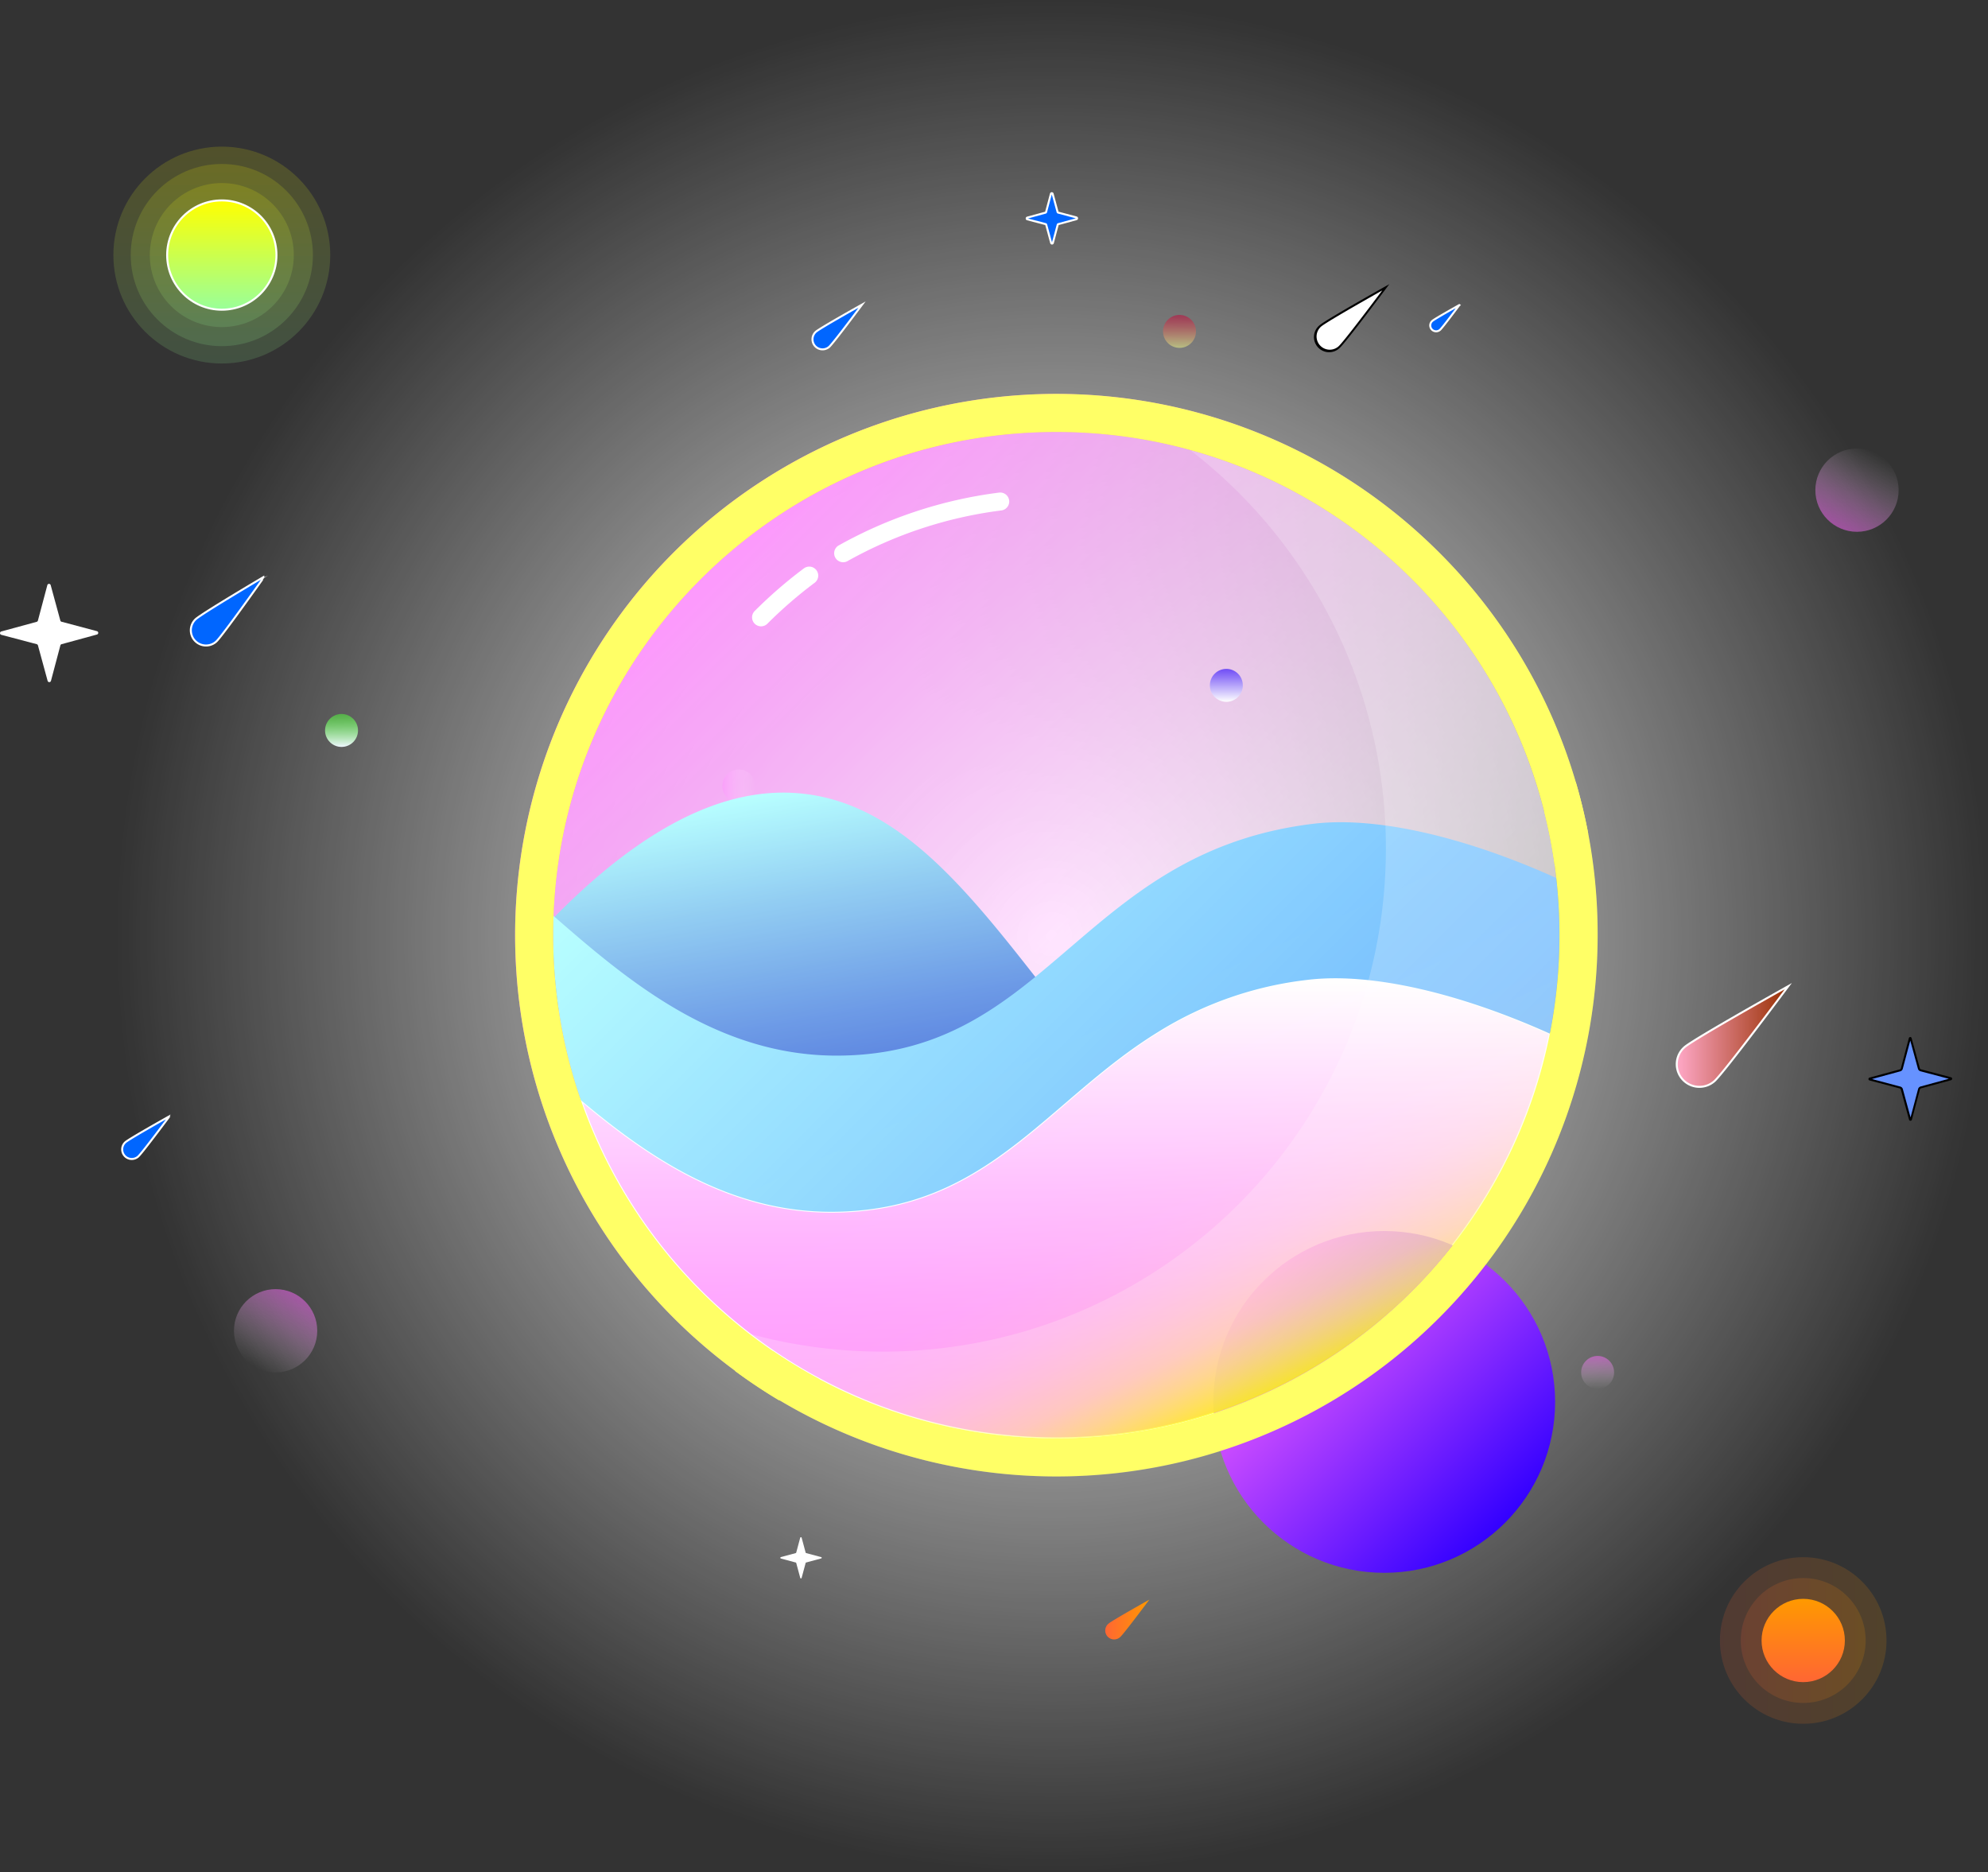 <svg xmlns="http://www.w3.org/2000/svg" xmlns:xlink="http://www.w3.org/1999/xlink" viewBox="0 0 995.37 937.3"><rect x="0" y="0" width="995.37" height="937.3" fill="#333333" stroke="none"/><defs><radialGradient id="radial-gradient" cx="526.72" cy="468.65" r="468.65" gradientUnits="userSpaceOnUse"><stop offset="0" stop-color="#fff"/><stop offset="1" stop-color="#fff" stop-opacity="0"/></radialGradient><linearGradient id="linear-gradient" x1="723.17" y1="691.35" x2="339.88" y2="308.06" gradientUnits="userSpaceOnUse"><stop offset="0" stop-color="#fff" stop-opacity="0"/><stop offset="1" stop-color="#f6f"/></linearGradient><linearGradient id="linear-gradient-2" x1="111.06" y1="181.99" x2="111.06" y2="73.4" gradientUnits="userSpaceOnUse"><stop offset="0" stop-color="#9f9"/><stop offset="1" stop-color="#ff0"/></linearGradient><linearGradient id="linear-gradient-3" x1="111.06" y1="173.3" x2="111.06" y2="82.09" xlink:href="#linear-gradient-2"/><linearGradient id="linear-gradient-4" x1="111.06" y1="163.75" x2="111.06" y2="91.65" xlink:href="#linear-gradient-2"/><linearGradient id="linear-gradient-5" x1="111.06" y1="155.06" x2="111.06" y2="100.33" xlink:href="#linear-gradient-2"/><linearGradient id="linear-gradient-6" x1="861.16" y1="821.33" x2="944.55" y2="821.33" gradientUnits="userSpaceOnUse"><stop offset="0" stop-color="#f63"/><stop offset="1" stop-color="#f90"/></linearGradient><linearGradient id="linear-gradient-7" x1="871.58" y1="821.33" x2="934.13" y2="821.33" xlink:href="#linear-gradient-6"/><linearGradient id="linear-gradient-8" x1="902.85" y1="842.18" x2="902.85" y2="800.48" xlink:href="#linear-gradient-6"/><linearGradient id="linear-gradient-9" x1="919.36" y1="263.46" x2="940.21" y2="227.34" gradientUnits="userSpaceOnUse"><stop offset="0" stop-color="#f6f" stop-opacity="0.5"/><stop offset="0.42" stop-color="#ffa3ff" stop-opacity="0.3"/><stop offset="1" stop-color="#fff" stop-opacity="0"/></linearGradient><filter id="luminosity-noclip" x="125.23" y="-8692" width="812.58" height="32766" filterUnits="userSpaceOnUse" color-interpolation-filters="sRGB"><feFlood flood-color="#fff" result="bg"/><feBlend in="SourceGraphic" in2="bg"/></filter><mask id="mask" x="122.6" y="-8723.49" width="812.58" height="32766" maskUnits="userSpaceOnUse"><g filter="url(#luminosity-noclip)"/></mask><linearGradient id="linear-gradient-10" x1="617.82" y1="602.55" x2="445.22" y2="396.86" gradientUnits="userSpaceOnUse"><stop offset="0" stop-color="#004ad7"/><stop offset="0.62" stop-color="#a21bb0" stop-opacity="0.68"/><stop offset="1" stop-color="#f09" stop-opacity="0.5"/></linearGradient><linearGradient id="linear-gradient-11" x1="127.56" y1="684.33" x2="148.41" y2="648.22" gradientUnits="userSpaceOnUse"><stop offset="0" stop-color="#fff" stop-opacity="0"/><stop offset="0.58" stop-color="#ffa3ff" stop-opacity="0.3"/><stop offset="1" stop-color="#f6f" stop-opacity="0.5"/></linearGradient><linearGradient id="linear-gradient-12" x1="617.82" y1="602.55" x2="445.22" y2="396.86" gradientUnits="userSpaceOnUse"><stop offset="0"/><stop offset="0.13" stop-color="#1b000e"/><stop offset="0.73" stop-color="#99004d"/><stop offset="1" stop-color="#c06"/></linearGradient><linearGradient id="linear-gradient-13" x1="842.17" y1="550.42" x2="897.98" y2="550.42" gradientUnits="userSpaceOnUse"><stop offset="0" stop-color="#ffa8c7"/><stop offset="1" stop-color="#982e00"/></linearGradient><linearGradient id="linear-gradient-14" x1="556.15" y1="842.27" x2="578.08" y2="842.27" xlink:href="#linear-gradient-6"/><linearGradient id="linear-gradient-15" x1="171" y1="373.96" x2="171" y2="357.46" gradientUnits="userSpaceOnUse"><stop offset="0" stop-color="#eff7ff"/><stop offset="0.22" stop-color="#cbf9d1" stop-opacity="0.89"/><stop offset="0.76" stop-color="#72fd62" stop-opacity="0.61"/><stop offset="1" stop-color="#4fff35" stop-opacity="0.5"/></linearGradient><linearGradient id="linear-gradient-16" x1="361.67" y1="393.51" x2="378.18" y2="393.51" xlink:href="#linear-gradient-9"/><linearGradient id="linear-gradient-17" x1="614.02" y1="351.38" x2="614.02" y2="334.87" gradientUnits="userSpaceOnUse"><stop offset="0" stop-color="#fff"/><stop offset="0.29" stop-color="#c0b1fb"/><stop offset="0.78" stop-color="#5b33f4"/><stop offset="1" stop-color="#3300f1"/></linearGradient><linearGradient id="linear-gradient-18" x1="799.92" y1="695.37" x2="799.92" y2="678.87" xlink:href="#linear-gradient-11"/><linearGradient id="linear-gradient-19" x1="590.57" y1="174.17" x2="590.57" y2="157.66" gradientUnits="userSpaceOnUse"><stop offset="0" stop-color="#f4ff89" stop-opacity="0.5"/><stop offset="0.12" stop-color="#eedb7e" stop-opacity="0.5"/><stop offset="0.53" stop-color="#da6558" stop-opacity="0.5"/><stop offset="0.84" stop-color="#ce1c41" stop-opacity="0.5"/><stop offset="1" stop-color="#c90038" stop-opacity="0.5"/></linearGradient><linearGradient id="linear-gradient-20" x1="536.03" y1="751.62" x2="536.03" y2="521.26" gradientUnits="userSpaceOnUse"><stop offset="0" stop-color="#f6f"/><stop offset="0.12" stop-color="#ff6eff"/><stop offset="0.31" stop-color="#ff82ff"/><stop offset="0.54" stop-color="#ffa5ff"/><stop offset="0.79" stop-color="#ffd4ff"/><stop offset="1" stop-color="#fff"/></linearGradient><linearGradient id="linear-gradient-21" x1="421.46" y1="602.41" x2="390.63" y2="427.61" gradientUnits="userSpaceOnUse"><stop offset="0" stop-color="#03c"/><stop offset="0.12" stop-color="#0d44d0"/><stop offset="0.36" stop-color="#2f71dc"/><stop offset="0.7" stop-color="#64b9ed"/><stop offset="1" stop-color="#9ff"/></linearGradient><linearGradient id="linear-gradient-22" x1="669.29" y1="658.31" x2="390.39" y2="379.41" gradientUnits="userSpaceOnUse"><stop offset="0" stop-color="#39f"/><stop offset="0.24" stop-color="#47adff"/><stop offset="0.72" stop-color="#79dfff"/><stop offset="1" stop-color="#9ff"/></linearGradient><linearGradient id="linear-gradient-23" x1="753.57" y1="762.39" x2="632.57" y2="641.39" gradientUnits="userSpaceOnUse"><stop offset="0" stop-color="#30f"/><stop offset="1" stop-color="#f6f"/></linearGradient><linearGradient id="linear-gradient-24" x1="635.38" y1="696.58" x2="422.4" y2="239.85" gradientUnits="userSpaceOnUse"><stop offset="0" stop-color="#ff0" stop-opacity="0.8"/><stop offset="0.01" stop-color="#ffff13" stop-opacity="0.76"/><stop offset="0.04" stop-color="#ffff52" stop-opacity="0.64"/><stop offset="0.07" stop-color="#ff8" stop-opacity="0.53"/><stop offset="0.11" stop-color="#ffffb4" stop-opacity="0.45"/><stop offset="0.15" stop-color="#ffffd6" stop-opacity="0.38"/><stop offset="0.2" stop-color="#ffe" stop-opacity="0.33"/><stop offset="0.27" stop-color="#fffffb" stop-opacity="0.31"/><stop offset="0.48" stop-color="#fff" stop-opacity="0.3"/></linearGradient><filter id="luminosity-noclip-3" x="370.5" y="-8692" width="427.33" height="32766" filterUnits="userSpaceOnUse" color-interpolation-filters="sRGB"><feFlood flood-color="#fff" result="bg"/><feBlend in="SourceGraphic" in2="bg"/></filter><mask id="mask-3" x="367.87" y="-8723.49" width="427.33" height="32766" maskUnits="userSpaceOnUse"><g filter="url(#luminosity-noclip-3)"/></mask><linearGradient id="linear-gradient-25" x1="341.8" y1="762.76" x2="809.95" y2="434.96" gradientUnits="userSpaceOnUse"><stop offset="0.01" stop-color="#004ad7"/><stop offset="0.49" stop-color="#f09" stop-opacity="0.5"/><stop offset="0.68" stop-color="#a21bb0" stop-opacity="0.68"/><stop offset="1" stop-color="#004ad7"/></linearGradient></defs><g style="isolation:isolate"><g id="Layer_1" data-name="Layer 1"><g style="mix-blend-mode:overlay"><circle cx="526.72" cy="468.65" r="468.65" fill="url(#radial-gradient)"/></g><path id="Base" d="M531.52,770.73a271,271,0,1,1,191.65-79.38A269.25,269.25,0,0,1,531.52,770.73Z" transform="translate(-2.63 -31.49)" fill="url(#linear-gradient)" style="mix-blend-mode:hard-light"/><path d="M424.78,308.48a216.61,216.61,0,0,1,78.65-25.9" transform="translate(-2.63 -31.49)" fill="none" stroke="#fff" stroke-linecap="round" stroke-miterlimit="10" stroke-width="9"/><path d="M406.94,319.64" transform="translate(-2.63 -31.49)" fill="none" stroke="#fff" stroke-linecap="round" stroke-miterlimit="10" stroke-width="9"/><path d="M383.68,340.57a223.17,223.17,0,0,1,24.13-20.9" transform="translate(-2.63 -31.49)" fill="none" stroke="#fff" stroke-linecap="round" stroke-miterlimit="10" stroke-width="9"/><circle cx="111.06" cy="127.7" r="54.29" fill-opacity="0.15" fill="url(#linear-gradient-2)"/><circle cx="111.06" cy="127.7" r="45.61" fill-opacity="0.15" fill="url(#linear-gradient-3)"/><circle cx="111.06" cy="127.7" r="36.05" fill-opacity="0.15" fill="url(#linear-gradient-4)"/><circle cx="111.06" cy="127.7" r="27.36" stroke="#fff" stroke-miterlimit="10" fill="url(#linear-gradient-5)"/><circle cx="902.85" cy="821.33" r="41.7" fill-opacity="0.15" fill="url(#linear-gradient-6)"/><circle cx="902.85" cy="821.33" r="31.27" fill-opacity="0.15" fill="url(#linear-gradient-7)"/><circle cx="902.85" cy="821.33" r="20.85" fill="url(#linear-gradient-8)"/><circle cx="929.78" cy="245.4" r="20.85" fill="url(#linear-gradient-9)"/><g mask="url(#mask)"><path d="M928.79,221.54c-23.77-33.94-82.88-30.91-180.73,9.27-84.23,34.59-187,93.13-289.41,164.83S266.09,543.9,204.78,611.22c-71.22,78.2-94.29,132.71-70.53,166.66S217.14,808.79,315,768.6C399.21,734,502,675.48,604.39,603.78S797,455.52,858.26,388.2C929.49,310,952.56,255.48,928.79,221.54ZM591.08,584.77c-208.9,146.28-404.92,226.78-437.82,179.8S263.06,560.92,472,414.65s404.93-226.78,437.82-179.8S800,438.49,591.08,584.77Z" transform="translate(-2.63 -31.49)" fill="url(#linear-gradient-10)" style="mix-blend-mode:color-dodge"/></g><circle cx="137.99" cy="666.27" r="20.85" fill="url(#linear-gradient-11)"/><g mask="url(#mask)"><path d="M928.79,221.54c-23.77-33.94-82.88-30.91-180.73,9.27-84.23,34.59-187,93.13-289.41,164.83S266.09,543.9,204.78,611.22c-71.22,78.2-94.29,132.71-70.53,166.66S217.14,808.79,315,768.6C399.21,734,502,675.48,604.39,603.78S797,455.52,858.26,388.2C929.49,310,952.56,255.48,928.79,221.54ZM591.08,584.77c-208.9,146.28-404.92,226.78-437.82,179.8S263.06,560.92,472,414.65s404.93-226.78,437.82-179.8S800,438.49,591.08,584.77Z" transform="translate(-2.63 -31.49)" opacity="0.1" fill="url(#linear-gradient-12)" style="mix-blend-mode:screen"/></g><path d="M51.19,349.17,33.48,354a.87.87,0,0,0-.62.61l-4.71,17.75a.87.87,0,0,1-1.68,0l-4.83-17.71A.88.88,0,0,0,21,354L3.28,349.32a.87.87,0,0,1,0-1.68L21,342.81a.87.87,0,0,0,.61-.62l4.72-17.74a.87.87,0,0,1,1.68,0l4.83,17.72a.86.86,0,0,0,.61.61l17.75,4.72A.87.87,0,0,1,51.19,349.17Z" transform="translate(-2.63 -31.49)" fill="#fff"/><path d="M541.61,141.22l-9.08,2.48a.44.44,0,0,0-.32.31l-2.42,9.1a.45.45,0,0,1-.86,0L526.46,144a.47.47,0,0,0-.32-.31L517,141.3a.45.45,0,0,1,0-.86l9.08-2.48a.43.43,0,0,0,.32-.32l2.41-9.1a.45.45,0,0,1,.87,0l2.47,9.09a.44.44,0,0,0,.32.31l9.1,2.42A.45.45,0,0,1,541.61,141.22Z" transform="translate(-2.63 -31.49)" fill="#06f" stroke="#fff" stroke-miterlimit="10" style="mix-blend-mode:overlay"/><path d="M413.68,811.77l-7.42,2a.35.35,0,0,0-.26.26l-2,7.44a.36.36,0,0,1-.7,0l-2-7.43a.36.36,0,0,0-.26-.26l-7.44-2a.37.37,0,0,1,0-.71l7.43-2a.4.4,0,0,0,.26-.26l2-7.44a.37.37,0,0,1,.71,0l2,7.42a.38.38,0,0,0,.26.26l7.44,2A.36.36,0,0,1,413.68,811.77Z" transform="translate(-2.63 -31.49)" fill="#fff"/><path d="M959.18,592.14A.22.22,0,0,1,959,592l-4.12-15.11A1.25,1.25,0,0,0,954,576l-15.14-4a.22.22,0,0,1-.18-.23.23.23,0,0,1,.18-.24l15.11-4.11a1.26,1.26,0,0,0,.87-.88l4-15.14a.24.24,0,0,1,.24-.18.23.23,0,0,1,.23.18l4.12,15.11a1.21,1.21,0,0,0,.88.87l15.13,4a.24.24,0,0,1,0,.46L964.31,576a1.25,1.25,0,0,0-.87.88l-4,15.13A.22.22,0,0,1,959.18,592.14Z" transform="translate(-2.63 -31.49)" fill="#6692ff"/><path d="M959.06,552.42l3.87,14.18a1.74,1.74,0,0,0,1.23,1.23l14.21,3.77-14.19,3.87A1.74,1.74,0,0,0,963,576.7l-3.78,14.21-3.86-14.18a1.77,1.77,0,0,0-1.24-1.23l-14.21-3.78,14.19-3.86a1.72,1.72,0,0,0,1.22-1.23l3.78-14.21m0-1.74a.74.74,0,0,0-.72.55l-4,15.14a.74.74,0,0,1-.52.52L938.69,571a.74.74,0,0,0,0,1.43l15.14,4a.72.72,0,0,1,.52.52l4.12,15.11a.74.74,0,0,0,1.43,0l4-15.13a.75.75,0,0,1,.53-.53l15.1-4.11a.75.75,0,0,0,0-1.44l-15.13-4a.75.75,0,0,1-.53-.52l-4.12-15.11a.73.73,0,0,0-.71-.55Z" transform="translate(-2.63 -31.49)"/><path d="M110.93,352.66a7.6,7.6,0,0,1-10.3-11.18c3.09-2.85,34.38-21.34,34.38-21.34S114,349.81,110.93,352.66Z" transform="translate(-2.63 -31.49)" fill="#06f" stroke="#fff" stroke-miterlimit="10" style="mix-blend-mode:overlay"/><path d="M417.79,205.15a5,5,0,0,1-6.64-7.57c2.09-1.84,23.1-13.59,23.1-13.59S419.88,203.31,417.79,205.15Z" transform="translate(-2.63 -31.49)" fill="#06f" stroke="#fff" stroke-miterlimit="10" style="mix-blend-mode:overlay"/><path d="M668.43,207.08a7.1,7.1,0,0,1-4.69-12.44c2.61-2.29,25.66-15.32,32.74-19.3-4.86,6.5-20.75,27.68-23.37,30A7.1,7.1,0,0,1,668.43,207.08Z" transform="translate(-2.63 -31.49)" fill="#fff"/><path d="M694.67,176.93c-7.88,10.53-19.74,26.12-21.89,28a6.6,6.6,0,1,1-8.71-9.92c2.15-1.89,19.14-11.63,30.6-18.09m3.62-3.18s-31.73,17.75-34.88,20.52a7.6,7.6,0,1,0,10,11.42c3.15-2.77,24.85-31.94,24.85-31.94Z" transform="translate(-2.63 -31.49)"/><path d="M723.72,196.54a2.94,2.94,0,1,1-3.88-4.41c1.22-1.07,13.47-7.92,13.47-7.92S724.93,195.48,723.72,196.54Z" transform="translate(-2.63 -31.49)" fill="#06f" stroke="#fff" stroke-miterlimit="10" style="mix-blend-mode:overlay"/><path d="M861,572.8a11.32,11.32,0,1,1-15-17c4.7-4.13,52-30.57,52-30.57S865.67,568.68,861,572.8Z" transform="translate(-2.63 -31.49)" stroke="#fff" stroke-miterlimit="10" fill="url(#linear-gradient-13)"/><path d="M563.54,851.06a4.45,4.45,0,1,1-5.87-6.68c1.84-1.62,20.41-12,20.41-12S565.38,849.44,563.54,851.06Z" transform="translate(-2.63 -31.49)" fill="url(#linear-gradient-14)"/><path d="M71.78,610.56a4.8,4.8,0,1,1-6.34-7.22c2-1.76,22.06-13,22.06-13S73.78,608.81,71.78,610.56Z" transform="translate(-2.63 -31.49)" fill="#06f" stroke="#fff" stroke-miterlimit="10" style="mix-blend-mode:overlay"/><circle cx="171" cy="365.71" r="8.25" fill="url(#linear-gradient-15)"/><circle cx="369.92" cy="393.51" r="8.25" fill="url(#linear-gradient-16)"/><circle cx="614.02" cy="343.13" r="8.25" fill="url(#linear-gradient-17)"/><circle cx="799.92" cy="687.12" r="8.25" fill="url(#linear-gradient-18)"/><circle cx="590.57" cy="165.92" r="8.25" fill="url(#linear-gradient-19)"/><path d="M778.62,549a251.95,251.95,0,0,1-247.1,202.63c-110.22,0-203.91-70.78-238.08-169.38,32.84,27.55,73.49,56.08,125.87,55.89,77.82-.29,106.84-55.25,163.13-90a179.85,179.85,0,0,1,74.7-26.1C689,518.16,733.34,528.63,778.62,549Z" transform="translate(-2.63 -31.49)" stroke="#fff" stroke-miterlimit="10" fill="url(#linear-gradient-20)"/><path d="M538.53,542.92c-33.93,29-64.68,57.69-120.86,57.9-57.55.21-100.94-34.25-135.34-64a253.77,253.77,0,0,1-2.72-37.11c0-2.16,0-4.29.08-6.43.17-.9.34-1.78.52-2.67l.13-.12c54.58-55.42,95.74-64.89,124.79-61.58,46.67,5.32,79.81,45.64,115.87,91.68C526.75,527.93,532.57,535.41,538.53,542.92Z" transform="translate(-2.63 -31.49)" fill="url(#linear-gradient-21)"/><path d="M783.44,499.71A253.09,253.09,0,0,1,778.62,549c-45.28-20.36-89.59-30.83-121.48-26.91a179.85,179.85,0,0,0-74.7,26.1c-56.29,34.7-85.31,89.66-163.13,90-52.38.19-93-28.34-125.87-55.89a250.29,250.29,0,0,1-11.11-45.42,253.77,253.77,0,0,1-2.72-37.11c0-2.16,0-4.29.08-6.43,0-1.1.06-2.18.1-3.27l.55.48C315.72,521.31,360.88,560.22,422,560c44-.16,72.43-17.81,99-39.4,7.33-6,14.54-12.23,21.88-18.5,30-25.61,62.38-51.44,117-58.14,32-3.94,76.52,6.63,122,27.13A255.39,255.39,0,0,1,783.44,499.71Z" transform="translate(-2.63 -31.49)" fill="url(#linear-gradient-22)"/><circle cx="693.07" cy="701.89" r="85.56" fill="url(#linear-gradient-23)" style="mix-blend-mode:overlay"/><g opacity="0.2" style="mix-blend-mode:overlay"><path d="M598.53,256.82a251.47,251.47,0,0,1,98,199.45c0,139.13-112.79,251.92-251.92,251.92a251.86,251.86,0,0,1-67-9,250.76,250.76,0,0,0,153.87,52.46c139.13,0,251.92-112.78,251.92-251.91C783.44,383.78,705.13,286.16,598.53,256.82Z" transform="translate(-2.63 -31.49)" fill="#fff"/></g><circle cx="528.89" cy="468.22" r="251.92" fill="url(#linear-gradient-24)"/><path d="M723.17,308.06a271,271,0,1,0,79.38,191.65A269.25,269.25,0,0,0,723.17,308.06ZM531.52,751.62c-139.12,0-251.91-112.79-251.91-251.91S392.4,247.79,531.52,247.79,783.44,360.58,783.44,499.71,670.65,751.62,531.52,751.62Z" transform="translate(-2.63 -31.49)" fill="#ff6" style="mix-blend-mode:overlay"/><path d="M791.59,422.93l-.73.69q-7.36,7-15.11,14.12A251.26,251.26,0,0,1,781,464.4q8.6-7.77,16.84-15.45Q795.35,435.75,791.59,422.93ZM389.8,708q-9.78,5.06-19.3,9.79,10.77,8,22.21,14.83,10.05-5.13,20.31-10.57A247,247,0,0,1,389.8,708Z" transform="translate(-2.63 -31.49)" fill="#ff6" style="mix-blend-mode:overlay"/><g mask="url(#mask-3)"><path d="M791.59,422.93l-.73.69q-7.36,7-15.11,14.12c-51.22,47.11-114.17,97.66-184.67,147-65.27,45.7-129.27,85-187.44,116q-7,3.71-13.84,7.27-9.78,5.06-19.3,9.79,10.77,8,22.21,14.83,10.05-5.13,20.31-10.57l3.55-1.89c59.68-31.9,123.82-71.57,187.83-116.39C669.67,558.07,730,510.39,781,464.4q8.6-7.77,16.84-15.45Q795.35,435.75,791.59,422.93Z" transform="translate(-2.63 -31.49)" fill="url(#linear-gradient-25)" style="mix-blend-mode:multiply"/></g></g></g></svg>